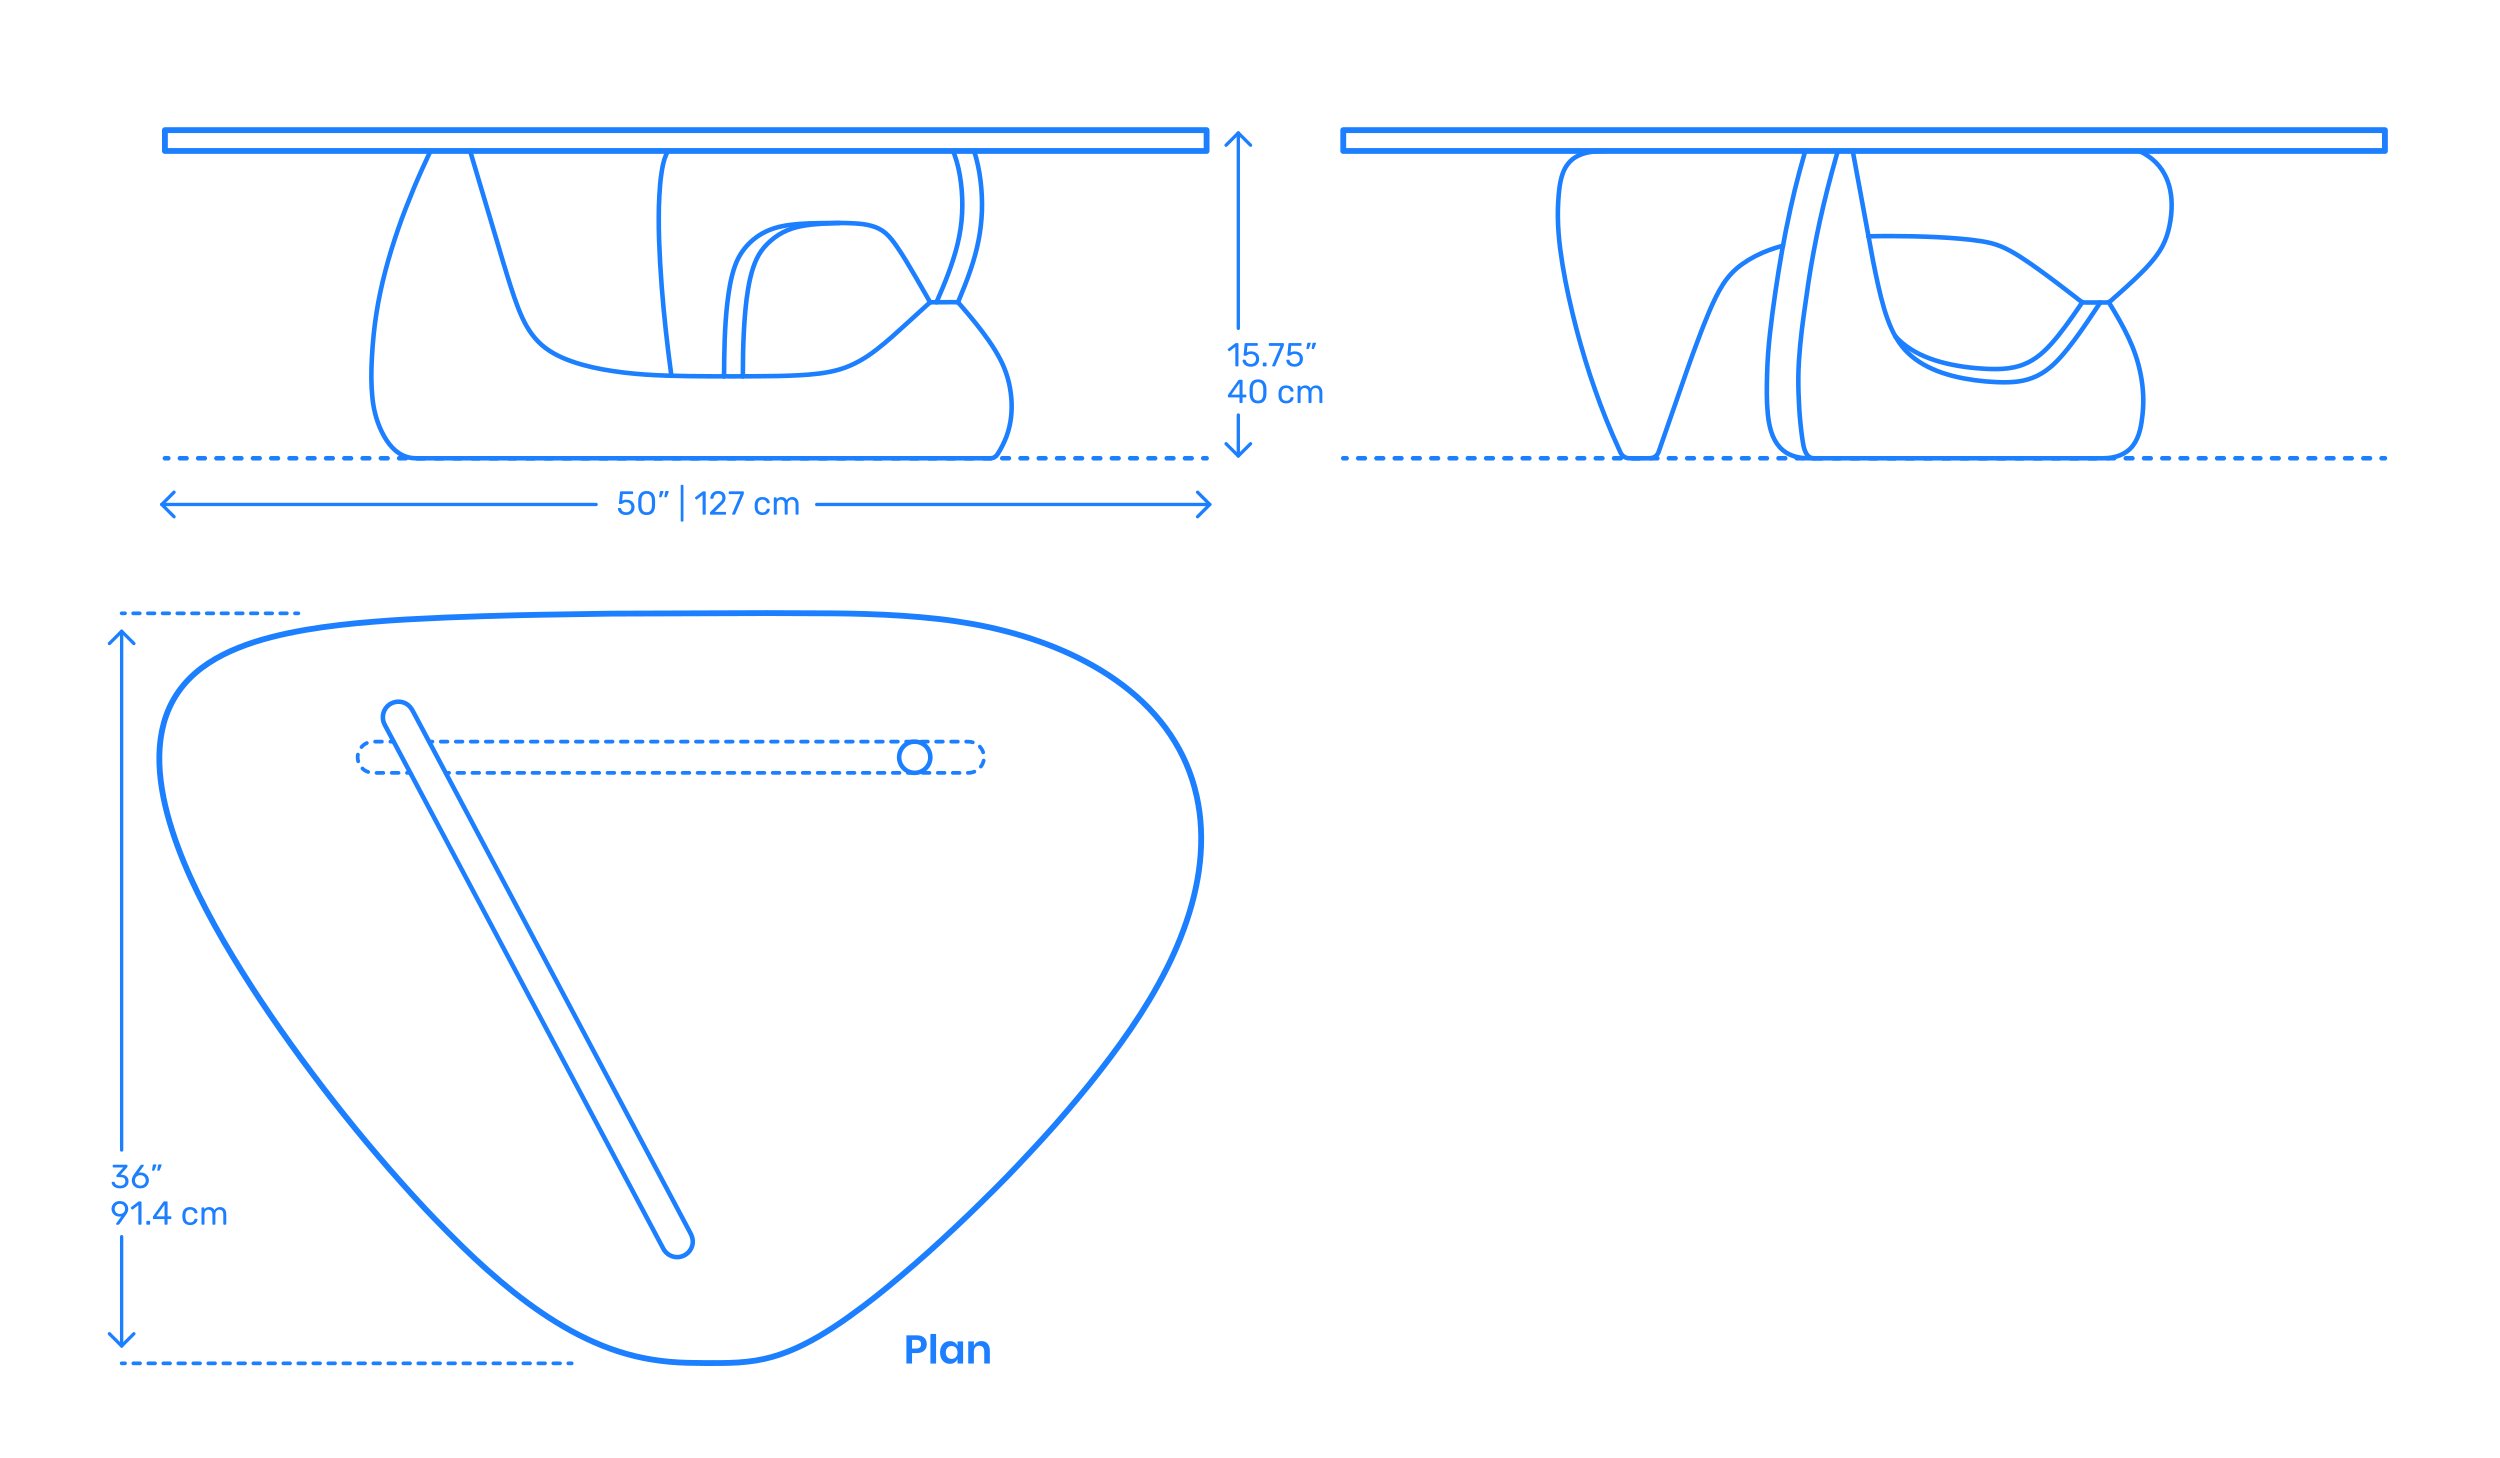 <?xml version="1.0" encoding="utf-8"?>
<!-- Generator: Adobe Illustrator 23.0.3, SVG Export Plug-In . SVG Version: 6.00 Build 0)  -->
<!DOCTYPE svg PUBLIC "-//W3C//DTD SVG 1.1//EN" "http://www.w3.org/Graphics/SVG/1.1/DTD/svg11.dtd">
<svg version="1.1" xmlns:x="http://ns.adobe.com/Extensibility/1.0/" xmlns:i="http://ns.adobe.com/AdobeIllustrator/10.0/" xmlns:graph="http://ns.adobe.com/Graphs/1.0/"
	 xmlns="http://www.w3.org/2000/svg" xmlns:xlink="http://www.w3.org/1999/xlink" x="0px" y="0px" viewBox="0 0 1500 875"
	 enable-background="new 0 0 1500 875" xml:space="preserve">
<g id="FILL-BACKGROUND">
	<rect x="0" y="0" fill="#FFFFFF" width="1500" height="875"/>
</g>
<g id="N-DIMENSIONS">
	<g id="MTEXT_139_">
		<g>
			<g>
				<g>
					<path fill="#1B7FFF" d="M547.224,811.848v6.288h-3.384v-16.944h6.168c2,0,3.508,0.48,4.524,1.44
						c1.016,0.96,1.524,2.264,1.524,3.912c0,1.616-0.524,2.903-1.572,3.864c-1.048,0.96-2.541,1.439-4.476,1.439H547.224z
						 M552.624,806.544c0-0.848-0.232-1.496-0.696-1.944c-0.464-0.447-1.224-0.672-2.28-0.672h-2.424v5.208h2.424
						C551.631,809.136,552.624,808.271,552.624,806.544z"/>
					<path fill="#1B7FFF" d="M561.647,800.376v17.76h-3.384v-17.76H561.647z"/>
					<path fill="#1B7FFF" d="M572.808,805.464c0.8,0.528,1.368,1.24,1.704,2.136v-2.76h3.36v13.296h-3.36v-2.784
						c-0.336,0.896-0.904,1.612-1.704,2.148c-0.8,0.536-1.76,0.804-2.88,0.804c-1.12,0-2.128-0.271-3.024-0.816
						c-0.896-0.543-1.596-1.332-2.1-2.363c-0.504-1.032-0.756-2.244-0.756-3.637c0-1.392,0.252-2.604,0.756-3.636
						s1.204-1.819,2.1-2.364c0.896-0.543,1.904-0.815,3.024-0.815C571.047,804.672,572.007,804.936,572.808,805.464z
						 M568.439,808.655c-0.64,0.688-0.96,1.633-0.96,2.832c0,1.2,0.32,2.141,0.96,2.82c0.64,0.681,1.488,1.021,2.544,1.021
						c1.024,0,1.868-0.349,2.532-1.044c0.664-0.696,0.996-1.628,0.996-2.797c0-1.184-0.333-2.124-0.996-2.819
						c-0.664-0.696-1.508-1.044-2.532-1.044C569.928,807.624,569.079,807.968,568.439,808.655z"/>
					<path fill="#1B7FFF" d="M592.535,806.16c0.912,1.008,1.368,2.424,1.368,4.248v7.728h-3.36v-7.344
						c0-1.057-0.272-1.876-0.816-2.46s-1.288-0.876-2.232-0.876c-0.96,0-1.728,0.312-2.304,0.936
						c-0.576,0.624-0.864,1.521-0.864,2.688v7.056h-3.384V804.84h3.384v2.664c0.352-0.896,0.932-1.596,1.74-2.101
						c0.808-0.504,1.74-0.756,2.796-0.756C590.399,804.647,591.623,805.151,592.535,806.16z"/>
				</g>
			</g>
		</g>
	</g>
	<g>
		<g id="POLYLINE_1008_">
			
				<polyline fill="none" stroke="#1B7FFF" stroke-width="2" stroke-linecap="round" stroke-linejoin="round" stroke-miterlimit="10" points="
				750.332,266.242 742.984,273.59 735.637,266.242 			"/>
		</g>
		<g id="POLYLINE_1007_">
			
				<polyline fill="none" stroke="#1B7FFF" stroke-width="2" stroke-linecap="round" stroke-linejoin="round" stroke-miterlimit="10" points="
				750.332,87.119 742.984,79.772 735.637,87.119 			"/>
		</g>
		<g id="MTEXT_138_">
			<g>
				<g>
					<g>
						<path fill="#1B7FFF" d="M741.319,219.704c-0.08-0.087-0.12-0.196-0.12-0.33v-11.28l-3.359,2.58
							c-0.094,0.08-0.194,0.12-0.3,0.12c-0.12,0-0.233-0.066-0.34-0.2l-0.48-0.619c-0.067-0.094-0.1-0.188-0.1-0.281
							c0-0.146,0.066-0.266,0.2-0.359l4.339-3.359c0.146-0.094,0.32-0.141,0.52-0.141h0.94c0.133,0,0.243,0.043,0.33,0.13
							c0.086,0.087,0.13,0.196,0.13,0.33v13.08c0,0.134-0.043,0.243-0.13,0.33c-0.087,0.087-0.197,0.13-0.33,0.13h-0.98
							C741.505,219.834,741.398,219.791,741.319,219.704z"/>
						<path fill="#1B7FFF" d="M747.839,219.494c-0.734-0.36-1.293-0.83-1.68-1.41s-0.593-1.203-0.62-1.87v-0.04
							c0-0.106,0.04-0.193,0.12-0.26s0.173-0.1,0.28-0.1h0.98c0.28,0,0.46,0.146,0.54,0.439c0.2,0.721,0.57,1.257,1.11,1.609
							c0.54,0.354,1.163,0.531,1.87,0.531c0.907,0,1.66-0.277,2.26-0.83c0.6-0.554,0.9-1.316,0.9-2.291c0-0.893-0.3-1.603-0.9-2.129
							c-0.6-0.527-1.354-0.791-2.26-0.791c-0.48,0-0.867,0.061-1.16,0.181c-0.293,0.12-0.594,0.294-0.9,0.521
							c-0.173,0.133-0.316,0.229-0.43,0.289c-0.113,0.061-0.237,0.09-0.37,0.09h-0.96c-0.12,0-0.227-0.043-0.32-0.129
							c-0.094-0.088-0.134-0.191-0.12-0.311l0.62-6.66c0.04-0.333,0.207-0.5,0.5-0.5h6.92c0.146,0,0.26,0.04,0.34,0.12
							s0.12,0.193,0.12,0.34v0.74c0,0.134-0.043,0.239-0.13,0.319c-0.087,0.08-0.197,0.121-0.33,0.121h-5.76l-0.36,4.02
							c0.64-0.453,1.5-0.68,2.58-0.68c0.893,0,1.707,0.176,2.44,0.529c0.733,0.354,1.316,0.87,1.75,1.551
							c0.433,0.68,0.65,1.486,0.65,2.42c0,0.986-0.217,1.836-0.65,2.549c-0.434,0.715-1.033,1.254-1.8,1.621
							c-0.767,0.366-1.644,0.55-2.63,0.55C749.438,220.034,748.572,219.854,747.839,219.494z"/>
						<path fill="#1B7FFF" d="M757.769,219.704c-0.087-0.087-0.13-0.196-0.13-0.33v-1.38c0-0.133,0.043-0.246,0.13-0.34
							c0.086-0.094,0.196-0.141,0.33-0.141h1.38c0.133,0,0.243,0.047,0.33,0.141c0.087,0.094,0.13,0.207,0.13,0.34v1.38
							c0,0.134-0.043,0.243-0.13,0.33c-0.086,0.087-0.197,0.13-0.33,0.13h-1.38C757.965,219.834,757.855,219.791,757.769,219.704z"
							/>
						<path fill="#1B7FFF" d="M763.389,219.704c-0.073-0.087-0.11-0.19-0.11-0.31l0.04-0.181l5-11.7h-6.6
							c-0.133,0-0.244-0.043-0.33-0.13c-0.087-0.087-0.13-0.196-0.13-0.329v-0.74c0-0.146,0.04-0.264,0.12-0.351
							c0.08-0.087,0.193-0.13,0.34-0.13h8.16c0.146,0,0.26,0.043,0.34,0.13s0.12,0.204,0.12,0.351v0.68c0,0.24-0.054,0.5-0.16,0.779
							l-4.94,11.561c-0.067,0.146-0.14,0.268-0.22,0.359c-0.08,0.094-0.193,0.141-0.34,0.141h-1
							C763.559,219.834,763.462,219.791,763.389,219.704z"/>
						<path fill="#1B7FFF" d="M774.099,219.494c-0.734-0.36-1.293-0.83-1.68-1.41s-0.593-1.203-0.62-1.87v-0.04
							c0-0.106,0.04-0.193,0.12-0.26s0.173-0.1,0.28-0.1h0.98c0.28,0,0.46,0.146,0.54,0.439c0.2,0.721,0.57,1.257,1.11,1.609
							c0.54,0.354,1.163,0.531,1.87,0.531c0.907,0,1.66-0.277,2.26-0.83c0.6-0.554,0.9-1.316,0.9-2.291c0-0.893-0.3-1.603-0.9-2.129
							c-0.6-0.527-1.354-0.791-2.26-0.791c-0.48,0-0.867,0.061-1.16,0.181c-0.293,0.12-0.594,0.294-0.9,0.521
							c-0.173,0.133-0.316,0.229-0.43,0.289c-0.113,0.061-0.237,0.09-0.37,0.09h-0.96c-0.12,0-0.227-0.043-0.32-0.129
							c-0.094-0.088-0.134-0.191-0.12-0.311l0.62-6.66c0.04-0.333,0.207-0.5,0.5-0.5h6.92c0.146,0,0.26,0.04,0.34,0.12
							s0.12,0.193,0.12,0.34v0.74c0,0.134-0.043,0.239-0.13,0.319c-0.087,0.08-0.197,0.121-0.33,0.121h-5.76l-0.36,4.02
							c0.64-0.453,1.5-0.68,2.58-0.68c0.893,0,1.707,0.176,2.44,0.529c0.733,0.354,1.316,0.87,1.75,1.551
							c0.433,0.68,0.65,1.486,0.65,2.42c0,0.986-0.217,1.836-0.65,2.549c-0.434,0.715-1.033,1.254-1.8,1.621
							c-0.767,0.366-1.644,0.55-2.63,0.55C775.698,220.034,774.832,219.854,774.099,219.494z"/>
						<path fill="#1B7FFF" d="M783.928,209.314c-0.06-0.08-0.077-0.181-0.05-0.301l0.44-2.8c0.053-0.386,0.24-0.58,0.56-0.58h1.28
							c0.093,0,0.17,0.034,0.23,0.101s0.09,0.146,0.09,0.24c0,0.133-0.02,0.239-0.06,0.319l-1.04,2.7
							c-0.067,0.146-0.14,0.257-0.22,0.33s-0.2,0.109-0.36,0.109h-0.62C784.071,209.434,783.988,209.395,783.928,209.314z
							 M787.068,209.314c-0.06-0.08-0.077-0.181-0.05-0.301l0.44-2.8c0.053-0.386,0.24-0.58,0.56-0.58h1.28
							c0.093,0,0.17,0.034,0.23,0.101s0.09,0.146,0.09,0.24c0,0.133-0.02,0.239-0.06,0.319l-1.04,2.7
							c-0.066,0.146-0.139,0.257-0.219,0.33s-0.2,0.109-0.36,0.109h-0.62C787.211,209.434,787.128,209.395,787.068,209.314z"/>
						<path fill="#1B7FFF" d="M743.829,241.703c-0.087-0.086-0.13-0.196-0.13-0.33v-2.92h-6.5c-0.133,0-0.244-0.043-0.33-0.129
							c-0.087-0.088-0.13-0.197-0.13-0.33v-0.74c0-0.188,0.073-0.387,0.22-0.601l6.02-8.479c0.067-0.107,0.167-0.19,0.3-0.25
							c0.133-0.061,0.28-0.09,0.44-0.09h1.36c0.146,0,0.26,0.039,0.34,0.119c0.08,0.08,0.12,0.193,0.12,0.34v8.48h1.82
							c0.133,0,0.243,0.043,0.33,0.13s0.13,0.197,0.13,0.33v0.761c0,0.133-0.043,0.242-0.13,0.33
							c-0.087,0.086-0.197,0.129-0.33,0.129h-1.82v2.92c0,0.134-0.043,0.244-0.13,0.33c-0.087,0.088-0.197,0.131-0.33,0.131h-0.92
							C744.025,241.834,743.915,241.791,743.829,241.703z M738.819,236.813h4.899v-6.96L738.819,236.813z"/>
						<path fill="#1B7FFF" d="M751.028,240.523c-0.793-1.006-1.217-2.323-1.27-3.949l-0.02-1.721l0.02-1.779
							c0.04-1.613,0.463-2.924,1.27-3.931s2.063-1.511,3.77-1.511c1.72,0,2.983,0.504,3.79,1.511s1.23,2.317,1.27,3.931
							c0.013,0.373,0.02,0.967,0.02,1.779c0,0.787-0.007,1.359-0.02,1.721c-0.053,1.626-0.477,2.943-1.27,3.949
							c-0.793,1.007-2.057,1.51-3.79,1.51C753.079,242.033,751.822,241.53,751.028,240.523z M757.119,239.354
							c0.52-0.68,0.793-1.641,0.82-2.88c0.013-0.387,0.02-0.94,0.02-1.66c0-0.733-0.007-1.28-0.02-1.64
							c-0.027-1.227-0.303-2.184-0.83-2.87s-1.297-1.03-2.31-1.03s-1.78,0.344-2.3,1.03s-0.793,1.644-0.82,2.87l-0.02,1.64
							l0.02,1.66c0.026,1.239,0.3,2.2,0.82,2.88s1.287,1.02,2.3,1.02C755.825,240.373,756.599,240.033,757.119,239.354z"/>
						<path fill="#1B7FFF" d="M768.378,240.824c-0.8-0.807-1.22-1.938-1.26-3.391l-0.02-0.801l0.02-0.799
							c0.04-1.453,0.46-2.584,1.26-3.391c0.8-0.807,1.913-1.21,3.34-1.21c0.96,0,1.77,0.17,2.43,0.511
							c0.66,0.34,1.153,0.763,1.48,1.27s0.503,1.014,0.53,1.52c0.013,0.12-0.03,0.227-0.13,0.32c-0.1,0.094-0.21,0.141-0.33,0.141
							h-0.88c-0.133,0-0.233-0.031-0.3-0.091c-0.067-0.06-0.133-0.17-0.2-0.329c-0.24-0.654-0.57-1.117-0.99-1.391
							s-0.95-0.41-1.59-0.41c-0.84,0-1.507,0.26-2,0.78c-0.494,0.521-0.76,1.313-0.8,2.38l-0.02,0.699l0.02,0.701
							c0.04,1.066,0.307,1.859,0.8,2.379c0.493,0.521,1.16,0.781,2,0.781c0.653,0,1.187-0.137,1.6-0.41
							c0.414-0.273,0.74-0.736,0.98-1.391c0.067-0.16,0.133-0.27,0.2-0.33c0.066-0.06,0.167-0.09,0.3-0.09h0.88
							c0.12,0,0.23,0.047,0.33,0.141c0.1,0.093,0.143,0.199,0.13,0.319c-0.027,0.493-0.204,0.993-0.53,1.5s-0.82,0.934-1.48,1.28
							c-0.66,0.346-1.47,0.52-2.43,0.52C770.291,242.033,769.178,241.631,768.378,240.824z"/>
						<path fill="#1B7FFF" d="M778.688,241.703c-0.087-0.086-0.13-0.196-0.13-0.33v-9.479c0-0.134,0.043-0.243,0.13-0.33
							s0.197-0.13,0.33-0.13h0.84c0.133,0,0.24,0.043,0.32,0.13s0.12,0.196,0.12,0.33v0.681c0.72-0.895,1.693-1.341,2.92-1.341
							c1.466,0,2.506,0.614,3.12,1.841c0.32-0.561,0.777-1.008,1.37-1.341s1.256-0.5,1.99-0.5c1.093,0,1.986,0.374,2.68,1.12
							c0.693,0.747,1.04,1.826,1.04,3.24v5.779c0,0.134-0.043,0.244-0.13,0.33c-0.087,0.088-0.197,0.131-0.33,0.131h-0.86
							c-0.133,0-0.244-0.043-0.33-0.131c-0.087-0.086-0.13-0.196-0.13-0.33v-5.6c0-1.066-0.22-1.83-0.66-2.29s-1.02-0.69-1.74-0.69
							c-0.64,0-1.189,0.237-1.65,0.711c-0.46,0.473-0.69,1.229-0.69,2.27v5.6c0,0.134-0.043,0.244-0.13,0.33
							c-0.087,0.088-0.197,0.131-0.33,0.131h-0.88c-0.133,0-0.244-0.043-0.33-0.131c-0.087-0.086-0.13-0.196-0.13-0.33v-5.6
							c0-1.053-0.23-1.812-0.69-2.279s-1.03-0.701-1.71-0.701c-0.64,0-1.19,0.234-1.65,0.701c-0.46,0.467-0.69,1.219-0.69,2.26
							v5.619c0,0.134-0.043,0.244-0.13,0.33c-0.087,0.088-0.197,0.131-0.33,0.131h-0.88
							C778.885,241.834,778.775,241.791,778.688,241.703z"/>
					</g>
				</g>
			</g>
		</g>
		<g id="POLYLINE_1006_">
			
				<line fill="none" stroke="#1B7FFF" stroke-width="2" stroke-linecap="round" stroke-linejoin="round" stroke-miterlimit="10" x1="742.984" y1="273.59" x2="742.984" y2="249"/>
		</g>
		<g id="POLYLINE_1005_">
			
				<line fill="none" stroke="#1B7FFF" stroke-width="2" stroke-linecap="round" stroke-linejoin="round" stroke-miterlimit="10" x1="742.984" y1="197.023" x2="742.984" y2="79.772"/>
		</g>
	</g>
	<g>
		<g id="POLYLINE_1004_">
			
				<polyline fill="none" stroke="#1B7FFF" stroke-width="2" stroke-linecap="round" stroke-linejoin="round" stroke-miterlimit="10" points="
				80.332,800.242 72.984,807.59 65.637,800.242 			"/>
		</g>
		<g id="POLYLINE_1003_">
			
				<polyline fill="none" stroke="#1B7FFF" stroke-width="2" stroke-linecap="round" stroke-linejoin="round" stroke-miterlimit="10" points="
				80.332,386.119 72.984,378.772 65.637,386.119 			"/>
		</g>
		<g id="MTEXT_137_">
			<g>
				<g>
					<g>
						<path fill="#1B7FFF" d="M69.339,712.523c-0.76-0.34-1.337-0.783-1.73-1.33c-0.394-0.546-0.604-1.112-0.63-1.699
							c0-0.12,0.04-0.217,0.12-0.29s0.18-0.11,0.3-0.11h0.9c0.146,0,0.267,0.03,0.36,0.09c0.093,0.061,0.167,0.178,0.22,0.351
							c0.173,0.68,0.55,1.159,1.13,1.44c0.58,0.279,1.263,0.42,2.05,0.42c0.96,0,1.723-0.23,2.29-0.69
							c0.566-0.46,0.85-1.116,0.85-1.97c0-1.627-0.994-2.44-2.98-2.44h-1.88c-0.134,0-0.244-0.043-0.33-0.13
							c-0.087-0.086-0.13-0.197-0.13-0.33v-0.52c0-0.201,0.073-0.373,0.22-0.521l3.9-4.319h-5.919c-0.133,0-0.243-0.041-0.33-0.121
							s-0.13-0.186-0.13-0.319v-0.72c0-0.146,0.043-0.264,0.13-0.351s0.197-0.13,0.33-0.13h7.919c0.146,0,0.263,0.043,0.35,0.13
							c0.086,0.087,0.13,0.204,0.13,0.351v0.66c0,0.146-0.067,0.299-0.2,0.459l-3.9,4.381h0.32c1.36,0.039,2.437,0.393,3.23,1.06
							c0.793,0.667,1.19,1.64,1.19,2.92c0,0.88-0.217,1.637-0.65,2.271c-0.434,0.633-1.037,1.119-1.81,1.459
							c-0.773,0.34-1.647,0.511-2.62,0.511C70.999,713.034,70.099,712.863,69.339,712.523z"/>
						<path fill="#1B7FFF" d="M81.449,712.384c-0.78-0.433-1.374-1.017-1.78-1.75s-0.61-1.532-0.61-2.399
							c0-1.146,0.46-2.373,1.38-3.68l3.82-5.32c0.013-0.014,0.05-0.061,0.11-0.141s0.137-0.143,0.23-0.189s0.2-0.07,0.32-0.07h0.98
							c0.12,0,0.217,0.043,0.29,0.13s0.11,0.19,0.11,0.31c0,0.067-0.034,0.154-0.1,0.261l-2.92,4.079
							c0.346-0.079,0.733-0.119,1.16-0.119c0.973,0,1.83,0.217,2.57,0.65c0.74,0.434,1.313,1.006,1.72,1.719
							c0.407,0.715,0.61,1.498,0.61,2.351c0,0.854-0.203,1.649-0.61,2.39s-0.997,1.33-1.77,1.771s-1.687,0.66-2.74,0.66
							C83.152,713.034,82.229,712.817,81.449,712.384z M85.819,711.014c0.493-0.24,0.886-0.596,1.18-1.07
							c0.293-0.473,0.44-1.043,0.44-1.709c0-0.653-0.15-1.217-0.45-1.69c-0.3-0.474-0.697-0.833-1.19-1.08
							c-0.494-0.247-1.027-0.37-1.6-0.37c-0.574,0-1.107,0.123-1.6,0.37c-0.494,0.247-0.887,0.606-1.18,1.08s-0.44,1.037-0.44,1.69
							c0,0.666,0.146,1.236,0.44,1.709c0.293,0.475,0.687,0.83,1.18,1.07c0.493,0.24,1.026,0.36,1.6,0.36
							C84.785,711.374,85.325,711.254,85.819,711.014z"/>
						<path fill="#1B7FFF" d="M91.288,702.314c-0.06-0.08-0.077-0.181-0.05-0.301l0.44-2.8c0.053-0.386,0.24-0.58,0.56-0.58h1.28
							c0.093,0,0.17,0.034,0.23,0.101s0.09,0.146,0.09,0.24c0,0.133-0.02,0.239-0.06,0.319l-1.04,2.7
							c-0.067,0.146-0.14,0.257-0.22,0.33s-0.2,0.109-0.36,0.109h-0.62C91.431,702.434,91.348,702.395,91.288,702.314z
							 M94.428,702.314c-0.06-0.08-0.077-0.181-0.05-0.301l0.44-2.8c0.053-0.386,0.24-0.58,0.56-0.58h1.28
							c0.093,0,0.17,0.034,0.23,0.101s0.09,0.146,0.09,0.24c0,0.133-0.02,0.239-0.06,0.319l-1.04,2.7
							c-0.067,0.146-0.14,0.257-0.22,0.33s-0.2,0.109-0.36,0.109h-0.62C94.571,702.434,94.488,702.395,94.428,702.314z"/>
						<path fill="#1B7FFF" d="M69.708,734.703c-0.073-0.086-0.109-0.189-0.109-0.31c0-0.093,0.026-0.181,0.08-0.261l3.08-4.279
							c-0.32,0.08-0.693,0.12-1.12,0.12c-0.96-0.013-1.8-0.237-2.52-0.67c-0.72-0.433-1.27-1-1.65-1.7s-0.57-1.45-0.57-2.25
							s0.19-1.561,0.57-2.279c0.38-0.721,0.946-1.307,1.7-1.761c0.753-0.453,1.663-0.681,2.729-0.681s1.98,0.221,2.74,0.66
							c0.76,0.44,1.333,1.018,1.72,1.73c0.386,0.713,0.58,1.477,0.58,2.29c0,0.733-0.13,1.38-0.39,1.94
							c-0.26,0.56-0.604,1.14-1.03,1.74l-3.88,5.439c-0.093,0.12-0.184,0.217-0.27,0.29c-0.087,0.073-0.21,0.11-0.37,0.11h-1
							C69.878,734.834,69.782,734.791,69.708,734.703z M73.479,728.014c0.48-0.254,0.86-0.61,1.14-1.07s0.42-0.99,0.42-1.59
							c0-0.613-0.14-1.153-0.42-1.62c-0.28-0.466-0.66-0.827-1.14-1.08s-1.007-0.38-1.58-0.38c-0.56,0-1.077,0.127-1.55,0.38
							c-0.474,0.253-0.85,0.614-1.129,1.08c-0.28,0.467-0.42,1.007-0.42,1.62c0,0.6,0.14,1.13,0.42,1.59
							c0.28,0.46,0.652,0.816,1.12,1.07c0.466,0.254,0.986,0.38,1.56,0.38S72.999,728.268,73.479,728.014z"/>
						<path fill="#1B7FFF" d="M83.139,734.703c-0.08-0.086-0.12-0.196-0.12-0.33v-11.279l-3.36,2.58
							c-0.094,0.08-0.194,0.119-0.3,0.119c-0.12,0-0.233-0.066-0.34-0.199l-0.48-0.62c-0.067-0.093-0.1-0.187-0.1-0.28
							c0-0.146,0.066-0.267,0.2-0.359l4.34-3.36c0.146-0.093,0.32-0.14,0.52-0.14h0.94c0.133,0,0.243,0.043,0.33,0.129
							c0.086,0.088,0.13,0.197,0.13,0.33v13.08c0,0.134-0.043,0.244-0.13,0.33c-0.087,0.088-0.197,0.131-0.33,0.131h-0.98
							C83.325,734.834,83.218,734.791,83.139,734.703z"/>
						<path fill="#1B7FFF" d="M87.928,734.703c-0.087-0.086-0.13-0.196-0.13-0.33v-1.379c0-0.134,0.043-0.247,0.13-0.341
							c0.086-0.093,0.196-0.14,0.33-0.14h1.38c0.133,0,0.243,0.047,0.33,0.14c0.087,0.094,0.13,0.207,0.13,0.341v1.379
							c0,0.134-0.043,0.244-0.13,0.33c-0.086,0.088-0.197,0.131-0.33,0.131h-1.38C88.125,734.834,88.015,734.791,87.928,734.703z"/>
						<path fill="#1B7FFF" d="M98.828,734.703c-0.087-0.086-0.13-0.196-0.13-0.33v-2.92h-6.5c-0.133,0-0.244-0.043-0.33-0.129
							c-0.087-0.088-0.13-0.197-0.13-0.33v-0.74c0-0.188,0.073-0.387,0.22-0.601l6.02-8.479c0.067-0.107,0.167-0.19,0.3-0.25
							c0.133-0.061,0.28-0.09,0.44-0.09h1.36c0.146,0,0.26,0.039,0.34,0.119c0.08,0.08,0.12,0.193,0.12,0.34v8.48h1.82
							c0.133,0,0.243,0.043,0.33,0.13s0.13,0.197,0.13,0.33v0.761c0,0.133-0.043,0.242-0.13,0.33
							c-0.087,0.086-0.197,0.129-0.33,0.129h-1.82v2.92c0,0.134-0.043,0.244-0.13,0.33c-0.087,0.088-0.197,0.131-0.33,0.131h-0.92
							C99.025,734.834,98.915,734.791,98.828,734.703z M93.818,729.813h4.9v-6.96L93.818,729.813z"/>
						<path fill="#1B7FFF" d="M110.718,733.824c-0.8-0.807-1.22-1.938-1.26-3.391l-0.02-0.801l0.02-0.799
							c0.04-1.453,0.46-2.584,1.26-3.391c0.8-0.807,1.913-1.21,3.34-1.21c0.96,0,1.77,0.17,2.43,0.511
							c0.66,0.34,1.153,0.763,1.48,1.27s0.503,1.014,0.53,1.52c0.013,0.12-0.03,0.227-0.129,0.32c-0.1,0.094-0.21,0.141-0.33,0.141
							h-0.88c-0.133,0-0.233-0.031-0.3-0.091c-0.067-0.06-0.133-0.17-0.2-0.329c-0.24-0.654-0.57-1.117-0.99-1.391
							s-0.95-0.41-1.59-0.41c-0.84,0-1.507,0.26-2,0.78c-0.494,0.521-0.76,1.313-0.8,2.38l-0.02,0.699l0.02,0.701
							c0.04,1.066,0.307,1.859,0.8,2.379c0.493,0.521,1.16,0.781,2,0.781c0.653,0,1.187-0.137,1.6-0.41
							c0.414-0.273,0.74-0.736,0.98-1.391c0.067-0.16,0.133-0.27,0.2-0.33c0.066-0.06,0.167-0.09,0.3-0.09h0.88
							c0.12,0,0.23,0.047,0.33,0.141c0.099,0.093,0.143,0.199,0.129,0.319c-0.027,0.493-0.203,0.993-0.53,1.5s-0.82,0.934-1.48,1.28
							c-0.66,0.346-1.47,0.52-2.43,0.52C112.631,735.033,111.518,734.631,110.718,733.824z"/>
						<path fill="#1B7FFF" d="M121.027,734.703c-0.087-0.086-0.13-0.196-0.13-0.33v-9.479c0-0.134,0.043-0.243,0.13-0.33
							s0.197-0.13,0.33-0.13h0.84c0.133,0,0.24,0.043,0.32,0.13s0.12,0.196,0.12,0.33v0.681c0.72-0.895,1.693-1.341,2.92-1.341
							c1.466,0,2.506,0.614,3.12,1.841c0.32-0.561,0.777-1.008,1.37-1.341s1.257-0.5,1.99-0.5c1.093,0,1.986,0.374,2.68,1.12
							c0.693,0.747,1.04,1.826,1.04,3.24v5.779c0,0.134-0.043,0.244-0.13,0.33c-0.087,0.088-0.197,0.131-0.33,0.131h-0.86
							c-0.133,0-0.244-0.043-0.33-0.131c-0.087-0.086-0.13-0.196-0.13-0.33v-5.6c0-1.066-0.22-1.83-0.66-2.29s-1.02-0.69-1.74-0.69
							c-0.64,0-1.19,0.237-1.65,0.711c-0.46,0.473-0.69,1.229-0.69,2.27v5.6c0,0.134-0.043,0.244-0.13,0.33
							c-0.087,0.088-0.197,0.131-0.33,0.131h-0.88c-0.133,0-0.244-0.043-0.33-0.131c-0.087-0.086-0.13-0.196-0.13-0.33v-5.6
							c0-1.053-0.23-1.812-0.69-2.279s-1.03-0.701-1.71-0.701c-0.64,0-1.19,0.234-1.65,0.701c-0.46,0.467-0.69,1.219-0.69,2.26
							v5.619c0,0.134-0.043,0.244-0.13,0.33c-0.087,0.088-0.197,0.131-0.33,0.131h-0.88
							C121.224,734.834,121.114,734.791,121.027,734.703z"/>
					</g>
				</g>
			</g>
		</g>
		<g id="POLYLINE_1002_">
			
				<line fill="none" stroke="#1B7FFF" stroke-width="2" stroke-linecap="round" stroke-linejoin="round" stroke-miterlimit="10" x1="72.984" y1="807.59" x2="72.984" y2="742"/>
		</g>
		<g id="POLYLINE_1001_">
			
				<line fill="none" stroke="#1B7FFF" stroke-width="2" stroke-linecap="round" stroke-linejoin="round" stroke-miterlimit="10" x1="72.984" y1="690.023" x2="72.984" y2="378.772"/>
		</g>
	</g>
	<g>
		<g id="POLYLINE_1000_">
			
				<polyline fill="none" stroke="#1B7FFF" stroke-width="2" stroke-linecap="round" stroke-linejoin="round" stroke-miterlimit="10" points="
				104.423,310.028 97.075,302.681 104.423,295.333 			"/>
		</g>
		<g id="POLYLINE_999_">
			
				<polyline fill="none" stroke="#1B7FFF" stroke-width="2" stroke-linecap="round" stroke-linejoin="round" stroke-miterlimit="10" points="
				718.546,310.028 725.893,302.681 718.546,295.333 			"/>
		</g>
		<g id="MTEXT_135_">
			<g>
				<g>
					<g>
						<path fill="#1B7FFF" d="M373.051,308.476c-0.734-0.36-1.293-0.83-1.68-1.41s-0.593-1.203-0.62-1.87v-0.04
							c0-0.106,0.04-0.192,0.12-0.26c0.08-0.066,0.173-0.101,0.28-0.101h0.98c0.28,0,0.46,0.147,0.54,0.44
							c0.2,0.72,0.57,1.257,1.11,1.61c0.54,0.354,1.163,0.529,1.87,0.529c0.907,0,1.66-0.276,2.26-0.83
							c0.6-0.553,0.9-1.316,0.9-2.289c0-0.894-0.3-1.604-0.9-2.131c-0.6-0.526-1.354-0.789-2.26-0.789c-0.48,0-0.867,0.06-1.16,0.18
							c-0.293,0.119-0.594,0.293-0.9,0.52c-0.173,0.134-0.316,0.23-0.429,0.29s-0.237,0.091-0.37,0.091h-0.96
							c-0.12,0-0.227-0.044-0.32-0.131c-0.094-0.086-0.134-0.189-0.12-0.31l0.62-6.66c0.04-0.333,0.207-0.5,0.5-0.5h6.919
							c0.146,0,0.26,0.04,0.34,0.12s0.12,0.193,0.12,0.34v0.74c0,0.133-0.043,0.24-0.13,0.32c-0.087,0.08-0.197,0.119-0.33,0.119
							h-5.76l-0.359,4.021c0.64-0.453,1.5-0.681,2.58-0.681c0.893,0,1.707,0.178,2.44,0.53c0.733,0.354,1.316,0.87,1.75,1.55
							c0.433,0.681,0.65,1.487,0.65,2.42c0,0.987-0.217,1.838-0.65,2.551c-0.434,0.713-1.033,1.253-1.8,1.619
							c-0.767,0.367-1.644,0.551-2.63,0.551C374.65,309.016,373.784,308.836,373.051,308.476z"/>
						<path fill="#1B7FFF" d="M384.22,307.506c-0.793-1.007-1.217-2.324-1.27-3.95l-0.02-1.72l0.02-1.78
							c0.04-1.613,0.463-2.923,1.27-3.931c0.807-1.006,2.063-1.51,3.77-1.51c1.72,0,2.983,0.504,3.79,1.51
							c0.807,1.008,1.23,2.317,1.27,3.931c0.013,0.373,0.02,0.967,0.02,1.78c0,0.786-0.007,1.359-0.02,1.72
							c-0.053,1.626-0.477,2.943-1.27,3.95c-0.793,1.006-2.057,1.51-3.79,1.51C386.271,309.016,385.014,308.512,384.22,307.506z
							 M390.311,306.336c0.52-0.681,0.793-1.641,0.82-2.881c0.013-0.387,0.02-0.939,0.02-1.66c0-0.732-0.007-1.279-0.02-1.64
							c-0.027-1.227-0.303-2.183-0.83-2.87c-0.527-0.687-1.297-1.029-2.31-1.029s-1.78,0.343-2.3,1.029
							c-0.52,0.688-0.793,1.644-0.82,2.87l-0.02,1.64l0.02,1.66c0.026,1.24,0.3,2.2,0.82,2.881c0.52,0.68,1.287,1.02,2.3,1.02
							C389.017,307.355,389.791,307.016,390.311,306.336z"/>
						<path fill="#1B7FFF" d="M395.541,298.295c-0.06-0.08-0.077-0.18-0.05-0.299l0.44-2.801c0.053-0.387,0.24-0.58,0.56-0.58h1.28
							c0.093,0,0.17,0.033,0.23,0.1c0.06,0.067,0.09,0.147,0.09,0.24c0,0.134-0.02,0.24-0.06,0.32l-1.04,2.7
							c-0.067,0.146-0.14,0.257-0.22,0.33s-0.2,0.11-0.36,0.11h-0.62C395.684,298.416,395.601,298.375,395.541,298.295z
							 M398.681,298.295c-0.06-0.08-0.077-0.18-0.05-0.299l0.44-2.801c0.053-0.387,0.24-0.58,0.56-0.58h1.28
							c0.093,0,0.17,0.033,0.23,0.1c0.06,0.067,0.09,0.147,0.09,0.24c0,0.134-0.02,0.24-0.06,0.32l-1.04,2.7
							c-0.067,0.146-0.14,0.257-0.22,0.33s-0.2,0.11-0.36,0.11h-0.62C398.824,298.416,398.741,298.375,398.681,298.295z"/>
						<path fill="#1B7FFF" d="M408.55,312.846c-0.08-0.087-0.12-0.197-0.12-0.33v-21.16c0-0.133,0.04-0.243,0.12-0.33
							c0.08-0.086,0.187-0.13,0.32-0.13h0.74c0.133,0,0.243,0.044,0.33,0.13c0.087,0.087,0.13,0.197,0.13,0.33v21.16
							c0,0.133-0.043,0.243-0.13,0.33c-0.086,0.086-0.197,0.13-0.33,0.13h-0.74C408.736,312.976,408.63,312.932,408.55,312.846z"/>
						<path fill="#1B7FFF" d="M421.669,308.686c-0.08-0.087-0.12-0.197-0.12-0.33v-11.28l-3.36,2.58
							c-0.094,0.08-0.194,0.12-0.3,0.12c-0.12,0-0.233-0.066-0.34-0.2l-0.48-0.62c-0.067-0.093-0.1-0.186-0.1-0.279
							c0-0.146,0.066-0.268,0.2-0.36l4.34-3.36c0.146-0.093,0.32-0.14,0.52-0.14h0.939c0.133,0,0.243,0.044,0.33,0.13
							c0.086,0.087,0.13,0.197,0.13,0.33v13.08c0,0.133-0.043,0.243-0.13,0.33c-0.087,0.087-0.197,0.13-0.33,0.13h-0.979
							C421.856,308.815,421.749,308.772,421.669,308.686z"/>
						<path fill="#1B7FFF" d="M426.079,308.686c-0.087-0.087-0.13-0.197-0.13-0.33v-0.6c0-0.307,0.167-0.601,0.5-0.881l4.36-4.34
							c0.987-0.84,1.667-1.526,2.04-2.06c0.373-0.533,0.56-1.101,0.56-1.7c0-0.787-0.22-1.403-0.66-1.85
							c-0.44-0.447-1.08-0.67-1.92-0.67c-0.8,0-1.433,0.232-1.9,0.699s-0.753,1.094-0.86,1.881c-0.027,0.146-0.094,0.26-0.2,0.34
							c-0.107,0.08-0.213,0.119-0.32,0.119h-0.96c-0.12,0-0.22-0.039-0.3-0.119c-0.08-0.08-0.12-0.174-0.12-0.28
							c0.026-0.706,0.216-1.39,0.57-2.05c0.353-0.66,0.876-1.2,1.57-1.62s1.533-0.63,2.52-0.63c1.493,0,2.617,0.39,3.37,1.17
							c0.753,0.779,1.13,1.77,1.13,2.97c0,0.84-0.203,1.597-0.61,2.271c-0.407,0.673-1.043,1.383-1.91,2.129l-3.94,4h6.3
							c0.146,0,0.26,0.041,0.34,0.121s0.12,0.193,0.12,0.34v0.76c0,0.133-0.043,0.243-0.13,0.33c-0.086,0.087-0.197,0.13-0.33,0.13
							h-8.76C426.275,308.815,426.166,308.772,426.079,308.686z"/>
						<path fill="#1B7FFF" d="M439.358,308.686c-0.073-0.087-0.11-0.189-0.11-0.311l0.04-0.18l5-11.699h-6.6
							c-0.133,0-0.244-0.044-0.33-0.131c-0.087-0.086-0.13-0.196-0.13-0.33v-0.74c0-0.146,0.04-0.263,0.12-0.35
							c0.08-0.086,0.193-0.13,0.34-0.13h8.16c0.146,0,0.26,0.044,0.34,0.13c0.08,0.087,0.12,0.203,0.12,0.35v0.681
							c0,0.239-0.054,0.5-0.16,0.78l-4.94,11.56c-0.067,0.147-0.14,0.267-0.22,0.36s-0.193,0.14-0.34,0.14h-1
							C439.528,308.815,439.432,308.772,439.358,308.686z"/>
						<path fill="#1B7FFF" d="M454.089,307.806c-0.801-0.807-1.221-1.937-1.261-3.39l-0.02-0.801l0.02-0.8
							c0.04-1.453,0.46-2.583,1.261-3.39c0.8-0.807,1.913-1.211,3.34-1.211c0.96,0,1.77,0.17,2.43,0.511
							c0.66,0.34,1.153,0.763,1.48,1.271c0.326,0.506,0.503,1.013,0.529,1.52c0.014,0.119-0.029,0.227-0.13,0.32
							c-0.1,0.093-0.21,0.14-0.33,0.14h-0.88c-0.133,0-0.233-0.03-0.3-0.091c-0.066-0.06-0.134-0.17-0.2-0.329
							c-0.24-0.653-0.569-1.116-0.99-1.39c-0.42-0.273-0.949-0.41-1.59-0.41c-0.84,0-1.507,0.26-2,0.779
							c-0.493,0.521-0.76,1.313-0.8,2.381l-0.02,0.699l0.02,0.7c0.04,1.067,0.307,1.86,0.8,2.38s1.16,0.78,2,0.78
							c0.653,0,1.187-0.137,1.601-0.41c0.413-0.272,0.739-0.736,0.979-1.39c0.066-0.16,0.134-0.271,0.2-0.33
							c0.066-0.061,0.167-0.09,0.3-0.09h0.88c0.12,0,0.23,0.047,0.33,0.14c0.101,0.093,0.144,0.2,0.13,0.319
							c-0.026,0.494-0.203,0.994-0.529,1.5c-0.327,0.508-0.82,0.934-1.48,1.281c-0.66,0.346-1.47,0.52-2.43,0.52
							C456.002,309.016,454.889,308.612,454.089,307.806z"/>
						<path fill="#1B7FFF" d="M464.397,308.686c-0.087-0.087-0.13-0.197-0.13-0.33v-9.48c0-0.133,0.043-0.242,0.13-0.33
							c0.087-0.086,0.196-0.129,0.33-0.129h0.84c0.134,0,0.24,0.043,0.32,0.129c0.08,0.088,0.12,0.197,0.12,0.33v0.681
							c0.72-0.894,1.693-1.341,2.92-1.341c1.467,0,2.507,0.614,3.12,1.841c0.319-0.56,0.776-1.007,1.37-1.341
							c0.593-0.332,1.256-0.5,1.989-0.5c1.094,0,1.987,0.374,2.681,1.121c0.692,0.746,1.04,1.826,1.04,3.239v5.78
							c0,0.133-0.044,0.243-0.13,0.33c-0.087,0.087-0.197,0.13-0.33,0.13h-0.86c-0.134,0-0.243-0.043-0.33-0.13
							s-0.13-0.197-0.13-0.33v-5.6c0-1.066-0.22-1.83-0.66-2.291c-0.439-0.459-1.02-0.689-1.74-0.689
							c-0.64,0-1.189,0.236-1.649,0.71s-0.69,1.229-0.69,2.271v5.6c0,0.133-0.043,0.243-0.13,0.33s-0.197,0.13-0.33,0.13h-0.88
							c-0.134,0-0.243-0.043-0.33-0.13s-0.13-0.197-0.13-0.33v-5.6c0-1.054-0.23-1.813-0.69-2.28s-1.029-0.7-1.71-0.7
							c-0.64,0-1.189,0.233-1.649,0.7s-0.69,1.22-0.69,2.26v5.62c0,0.133-0.043,0.243-0.13,0.33s-0.197,0.13-0.33,0.13h-0.88
							C464.594,308.815,464.484,308.772,464.397,308.686z"/>
					</g>
				</g>
			</g>
		</g>
		<g id="POLYLINE_998_">
			
				<line fill="none" stroke="#1B7FFF" stroke-width="2" stroke-linecap="round" stroke-linejoin="round" stroke-miterlimit="10" x1="97.075" y1="302.681" x2="357.665" y2="302.681"/>
		</g>
		<g id="POLYLINE_997_">
			
				<line fill="none" stroke="#1B7FFF" stroke-width="2" stroke-linecap="round" stroke-linejoin="round" stroke-miterlimit="10" x1="490" y1="302.681" x2="725.893" y2="302.681"/>
		</g>
	</g>
	<g>
		<g>
			
				<line fill="none" stroke="#1B7FFF" stroke-width="2.25" stroke-linecap="round" stroke-linejoin="round" x1="343" y1="818" x2="341" y2="818"/>
			
				<line fill="none" stroke="#1B7FFF" stroke-width="2.25" stroke-linecap="round" stroke-linejoin="round" stroke-dasharray="4,5" x1="336" y1="818" x2="77.5" y2="818"/>
			
				<line fill="none" stroke="#1B7FFF" stroke-width="2.25" stroke-linecap="round" stroke-linejoin="round" x1="75" y1="818" x2="73" y2="818"/>
		</g>
	</g>
	<g>
		<g>
			
				<line fill="none" stroke="#1B7FFF" stroke-width="2.25" stroke-linecap="round" stroke-linejoin="round" x1="179" y1="368" x2="177" y2="368"/>
			
				<line fill="none" stroke="#1B7FFF" stroke-width="2.25" stroke-linecap="round" stroke-linejoin="round" stroke-dasharray="3.923,4.904" x1="172.096" y1="368" x2="77.452" y2="368"/>
			
				<line fill="none" stroke="#1B7FFF" stroke-width="2.25" stroke-linecap="round" stroke-linejoin="round" x1="75" y1="368" x2="73" y2="368"/>
		</g>
	</g>
</g>
<g id="N-TEXT">
</g>
<g id="AG-DIAGRAM">
	<g id="POLYLINE_994_">
		<g>
			<g>
				
					<line fill="none" stroke="#1B7FFF" stroke-width="2.75" stroke-linecap="round" stroke-linejoin="round" x1="805.954" y1="274.958" x2="807.954" y2="274.958"/>
				
					<line fill="none" stroke="#1B7FFF" stroke-width="2.75" stroke-linecap="round" stroke-linejoin="round" stroke-dasharray="3.987,6.978" x1="814.932" y1="274.958" x2="1425.465" y2="274.958"/>
				
					<line fill="none" stroke="#1B7FFF" stroke-width="2.75" stroke-linecap="round" stroke-linejoin="round" x1="1428.954" y1="274.958" x2="1430.954" y2="274.958"/>
			</g>
		</g>
	</g>
	<g id="POLYLINE_993_">
		<g>
			<g>
				
					<line fill="none" stroke="#1B7FFF" stroke-width="2.75" stroke-linecap="round" stroke-linejoin="round" x1="98.954" y1="274.958" x2="100.954" y2="274.958"/>
				
					<line fill="none" stroke="#1B7FFF" stroke-width="2.75" stroke-linecap="round" stroke-linejoin="round" stroke-dasharray="3.987,6.978" x1="107.932" y1="274.958" x2="718.465" y2="274.958"/>
				
					<line fill="none" stroke="#1B7FFF" stroke-width="2.75" stroke-linecap="round" stroke-linejoin="round" x1="721.954" y1="274.958" x2="723.954" y2="274.958"/>
			</g>
		</g>
	</g>
</g>
<g id="AG-DETAILS-DASH">
	<g id="POLYLINE_992_">
		<g>
			<g>
				<path fill="none" stroke="#1B7FFF" stroke-width="2.25" stroke-linecap="round" stroke-linejoin="round" d="M246.189,463.724
					c-0.667,0-1.333,0-2,0"/>
				
					<path fill="none" stroke="#1B7FFF" stroke-width="2.25" stroke-linecap="round" stroke-linejoin="round" stroke-dasharray="4.059,5.074" d="
					M239.115,463.724c-3.511,0-7.023,0-10.534,0c-3.415,0-6.929,0.397-9.902-1.632c-2.869-1.958-4.442-5.434-4.021-8.88
					c0.42-3.442,2.788-6.443,6.04-7.651c1.49-0.554,2.988-0.588,4.554-0.588c2.144,0,4.287,0,6.431,0"/>
				<path fill="none" stroke="#1B7FFF" stroke-width="2.25" stroke-linecap="round" stroke-linejoin="round" d="M234.22,444.974
					c0.394,0,0.788,0,1.182,0c0.273,0,0.545,0,0.818,0"/>
			</g>
		</g>
	</g>
	<g id="POLYLINE_991_">
		<g>
			<g>
				<path fill="none" stroke="#1B7FFF" stroke-width="2.25" stroke-linecap="round" stroke-linejoin="round" d="M257.456,444.974
					c0.667,0,1.333,0,2,0"/>
				
					<path fill="none" stroke="#1B7FFF" stroke-width="2.25" stroke-linecap="round" stroke-linejoin="round" stroke-dasharray="4.003,5.004" d="
					M264.46,444.974c0.875,0,1.75,0,2.625,0c3.737,0,7.474,0,11.21,0c4.922,0,9.844,0,14.767,0c5.956,0,11.913,0,17.869,0
					c6.766,0,13.531,0,20.297,0c7.42,0,14.84,0,22.26,0c7.897,0,15.795,0,23.692,0c8.198,0,16.396,0,24.594,0
					c8.355,0,16.71,0,25.065,0c8.268,0,16.536,0,24.804,0c8.069,0,16.138,0,24.207,0c7.628,0,15.256,0,22.884,0
					c7.043,0,14.086,0,21.13,0c6.281,0,12.563,0,18.844,0c5.343,0,10.686,0,16.028,0c4.242,0,8.484,0,12.725,0
					c2.93,0,5.859,0,8.789,0c1.46,0,2.92-0.002,4.379,0c2.231,0.002,4.358,0.582,6.143,1.966c2.904,2.252,4.238,6.1,3.355,9.664
					c-0.883,3.561-3.867,6.345-7.48,6.978c-1.128,0.198-2.295,0.141-3.437,0.141c-2.195,0-4.39,0-6.586,0c-3.636,0-7.273,0-10.909,0
					c-4.86,0-9.719,0-14.579,0c-5.907,0-11.814,0-17.721,0c-6.795,0-13.589,0-20.384,0c-7.439,0-14.879,0-22.318,0
					c-7.922,0-15.843,0-23.765,0c-8.216,0-16.431,0-24.647,0c-8.355,0-16.71,0-25.065,0c-8.239,0-16.478,0-24.717,0
					c-7.968,0-15.936,0-23.904,0c-7.538,0-15.076,0-22.615,0c-6.859,0-13.719,0-20.578,0c-6.024,0-12.047,0-18.071,0
					c-5,0-10,0-14.999,0c-3.788,0-7.576,0-11.364,0c-1.688,0-3.376,0-5.064,0"/>
				<path fill="none" stroke="#1B7FFF" stroke-width="2.25" stroke-linecap="round" stroke-linejoin="round" d="M269.425,463.724
					c-0.667,0-1.333,0-2,0"/>
			</g>
		</g>
	</g>
</g>
<g id="AG-DETAIL">
</g>
<g id="AG-OBJECTS">
</g>
<g id="AG-DETAILS">
	<g id="POLYLINE_870_">
		
			<path fill="none" stroke="#1B7FFF" stroke-width="2.75" stroke-linecap="round" stroke-linejoin="round" stroke-miterlimit="10" d="
			M548.842,463.724c3.973-0.009,7.604-2.599,8.88-6.37c1.27-3.751-0.016-8.008-3.154-10.428c-2.95-2.276-7.085-2.573-10.331-0.743
			c-3.466,1.955-5.345,6.005-4.606,9.91c0.736,3.888,3.954,6.968,7.87,7.534C547.945,463.691,548.393,463.723,548.842,463.724z"/>
	</g>
	<g id="POLYLINE_869_">
		
			<path fill="none" stroke="#1B7FFF" stroke-width="2.75" stroke-linecap="round" stroke-linejoin="round" stroke-miterlimit="10" d="
			M230.791,434.763c0.491,0.923,0.982,1.846,1.473,2.77c1.398,2.629,2.795,5.257,4.193,7.886c2.183,4.106,4.367,8.212,6.55,12.318
			c2.871,5.4,5.743,10.801,8.614,16.201c3.441,6.472,6.882,12.943,10.323,19.415c3.884,7.305,7.768,14.61,11.653,21.915
			c4.256,8.005,8.513,16.01,12.769,24.015c4.459,8.386,8.918,16.772,13.377,25.159c4.578,8.61,9.156,17.22,13.734,25.83
			c4.617,8.682,9.233,17.365,13.85,26.047c4.481,8.427,8.961,16.854,13.442,25.281c4.279,8.047,8.557,16.094,12.836,24.141
			c3.949,7.427,7.897,14.853,11.846,22.279c3.495,6.573,6.99,13.147,10.486,19.721c2.953,5.554,5.906,11.108,8.86,16.663
			c2.286,4.299,4.572,8.599,6.858,12.898c1.503,2.826,3.005,5.652,4.508,8.478c0.617,1.161,1.222,2.329,1.852,3.483
			c1.818,3.332,5.418,5.353,9.223,4.979c4.292-0.423,7.831-3.86,8.38-8.138c0.294-2.294-0.367-4.363-1.424-6.352
			c-0.975-1.834-1.95-3.668-2.926-5.502c-1.816-3.416-3.632-6.831-5.448-10.247c-2.557-4.809-5.114-9.619-7.672-14.428
			c-3.181-5.982-6.362-11.965-9.543-17.947c-3.679-6.919-7.358-13.838-11.037-20.757c-4.09-7.691-8.179-15.383-12.269-23.074
			c-4.376-8.23-8.752-16.46-13.128-24.691c-4.534-8.528-9.069-17.056-13.603-25.584c-4.611-8.673-9.223-17.346-13.834-26.018
			c-4.561-8.577-9.121-17.155-13.682-25.732c-4.383-8.243-8.766-16.486-13.149-24.729c-4.123-7.754-8.245-15.508-12.368-23.261
			c-3.735-7.024-7.47-14.048-11.204-21.072c-3.224-6.064-6.449-12.128-9.673-18.192c-2.631-4.949-5.262-9.897-7.894-14.846
			c-1.891-3.556-3.781-7.111-5.672-10.667c-1.059-1.991-2.117-3.982-3.176-5.973c-1.032-1.941-2.224-3.684-4.205-4.813
			c-3.646-2.078-8.371-1.429-11.317,1.562C229.546,426.67,228.895,431.18,230.791,434.763z"/>
	</g>
	<g id="POLYLINE_868_">
		
			<path fill="none" stroke="#1B7FFF" stroke-width="2.75" stroke-linecap="round" stroke-linejoin="round" stroke-miterlimit="10" d="
			M1088.36,274.958c-5.422-0.03-6.315-7.301-6.915-11.383c-0.899-6.107-1.522-12.263-1.894-18.424
			c-0.378-6.264-0.603-12.552-0.549-18.828c0.056-6.383,0.5-12.745,1.096-19.099c0.552-5.88,1.277-11.748,2.074-17.6
			c0.948-6.958,1.934-13.906,2.986-20.85c0.914-6.034,1.962-12.059,3.082-18.058c1.147-6.146,2.391-12.281,3.739-18.386
			c1.442-6.532,3.024-13.031,4.652-19.519c1.543-6.149,3.253-12.255,4.964-18.358c0.361-1.29,0.723-2.58,1.084-3.869"/>
	</g>
	<g id="POLYLINE_867_">
		
			<path fill="none" stroke="#1B7FFF" stroke-width="2.75" stroke-linecap="round" stroke-linejoin="round" stroke-miterlimit="10" d="
			M1265.21,181.269c4.266,6.934,8.395,13.937,11.872,21.306c3.4,7.204,5.928,14.671,7.408,22.502
			c1.467,7.76,1.899,15.411,1.069,23.273c-0.691,6.545-1.718,13.596-5.8,18.997c-4.214,5.575-10.959,7.576-17.712,7.61
			c-3.202,0.017-6.404,0-9.606,0c-8.274,0-16.548,0-24.823,0c-11.363,0-22.727,0-34.09,0c-12.447,0-24.893,0-37.34,0
			c-11.524,0-23.047,0-34.571,0c-8.594,0-17.189,0-25.783,0c-3.659,0-7.318,0.012-10.977,0c-6.354-0.02-12.673-1.793-17.028-6.651
			c-4.806-5.362-6.424-12.887-7.133-19.848c-0.821-8.058-0.629-16.261-0.427-24.347c0.204-8.18,0.855-16.335,1.763-24.466
			c0.901-8.063,1.981-16.114,3.154-24.142c1.242-8.502,2.612-16.984,4.113-25.444c1.447-8.161,3.111-16.282,4.877-24.38
			c1.674-7.675,3.52-15.325,5.574-22.908c1.103-4.073,2.245-8.132,3.406-12.189"/>
	</g>
	<g id="POLYLINE_866_">
		
			<path fill="none" stroke="#1B7FFF" stroke-width="2.75" stroke-linecap="round" stroke-linejoin="round" stroke-miterlimit="10" d="
			M1120.99,141.792c4.279-0.077,8.557-0.156,12.837-0.144c4.675,0.013,9.349,0.032,14.023,0.138
			c4.859,0.111,9.715,0.295,14.57,0.516c4.377,0.2,8.749,0.512,13.115,0.877c4.369,0.365,8.739,0.832,13.071,1.507
			c4.229,0.659,8.362,1.628,12.316,3.297c3.877,1.635,7.537,3.76,11.083,6.013c3.97,2.522,7.8,5.243,11.627,7.975
			c3.737,2.668,7.397,5.446,11.069,8.201c3.88,2.911,7.705,5.899,11.555,8.85c1.318,1.01,2.66,2.41,4.411,2.462
			c2.67,0.08,5.355,0.001,8.026,0.002c1.417,0,2.834,0,4.251,0c0.825,0,1.65,0.055,2.427-0.282c1.034-0.449,1.907-1.455,2.737-2.183
			c0.916-0.804,1.836-1.603,2.748-2.411c3.34-2.955,6.661-5.937,9.896-9.007c3.269-3.103,6.484-6.276,9.449-9.674
			c2.727-3.127,5.254-6.458,7.211-10.127c2.048-3.838,3.379-7.976,4.259-12.226c0.879-4.243,1.372-8.581,1.323-12.917
			c-0.042-3.775-0.49-7.555-1.5-11.197c-0.951-3.429-2.412-6.717-4.411-9.665c-2.15-3.172-4.912-5.897-8.059-8.078
			c-1.739-1.205-3.586-2.23-5.498-3.135"/>
	</g>
	<g id="POLYLINE_865_">
		
			<path fill="none" stroke="#1B7FFF" stroke-width="2.75" stroke-linecap="round" stroke-linejoin="round" stroke-miterlimit="10" d="
			M962.6,90.583c-5.616,0.043-11.538,0.56-16.563,3.289c-4.109,2.232-6.889,5.917-8.42,10.287
			c-1.912,5.455-2.368,11.491-2.705,17.222c-0.37,6.303-0.221,12.616,0.27,18.908c0.496,6.346,1.362,12.657,2.393,18.937
			c1.008,6.14,2.195,12.254,3.526,18.332c1.449,6.615,3.035,13.192,4.731,19.748c1.624,6.279,3.444,12.504,5.32,18.711
			c1.815,6.004,3.798,11.96,5.881,17.875c2.114,6.004,4.325,11.979,6.718,17.879c2.43,5.993,4.961,11.943,7.677,17.813
			c0.596,1.289,1.087,2.724,2.115,3.746c1.034,1.029,2.419,1.583,3.868,1.627c3.735,0.113,7.49,0.001,11.226,0.001
			c1.413,0,2.752-0.007,4.027-0.737c1.198-0.685,2.038-1.768,2.513-3.052c0.69-1.866,1.307-3.762,1.96-5.641
			c2.931-8.436,5.861-16.871,8.792-25.307c2.269-6.531,4.538-13.062,6.807-19.593c1.84-5.295,3.799-10.551,5.756-15.804
			c2.238-6.009,4.539-12.001,7.061-17.897c2.4-5.61,4.976-11.214,8.28-16.358c3.078-4.793,6.901-8.821,11.539-12.124
			c4.94-3.519,10.386-6.275,16.064-8.389c2.737-1.019,5.526-1.876,8.343-2.644"/>
	</g>
	<g id="POLYLINE_864_">
		
			<path fill="none" stroke="#1B7FFF" stroke-width="2.75" stroke-linecap="round" stroke-linejoin="round" stroke-miterlimit="10" d="
			M1137.137,201.712c2.752,3.06,5.969,5.68,9.443,7.878c3.582,2.266,7.439,4.076,11.411,5.543c4.196,1.549,8.533,2.719,12.912,3.621
			c4.693,0.966,9.44,1.65,14.21,2.096c4.404,0.412,8.845,0.646,13.269,0.578c4.5-0.07,9.013-0.549,13.324-1.894
			c3.519-1.098,6.852-2.757,9.881-4.855c3.489-2.417,6.534-5.41,9.355-8.565c2.977-3.328,5.731-6.854,8.388-10.44
			c2.74-3.696,5.39-7.461,7.975-11.267c0.71-1.046,1.42-2.091,2.13-3.137"/>
	</g>
	<g id="POLYLINE_863_">
		
			<path fill="none" stroke="#1B7FFF" stroke-width="2.75" stroke-linecap="round" stroke-linejoin="round" stroke-miterlimit="10" d="
			M1111.641,90.583c0.445,2.41,0.89,4.82,1.335,7.231c1.051,5.694,2.103,11.388,3.154,17.083c1.226,6.643,2.453,13.286,3.68,19.929
			c0.99,5.361,1.98,10.722,2.969,16.083c0.395,2.139,0.769,4.283,1.204,6.414c0.958,4.693,1.881,9.395,2.95,14.064
			c1.037,4.53,2.129,9.046,3.45,13.503c1.229,4.144,2.653,8.246,4.432,12.189c1.707,3.784,3.763,7.424,6.343,10.685
			c2.219,2.805,4.82,5.286,7.671,7.441c3.26,2.464,6.836,4.496,10.565,6.158c3.881,1.73,7.925,3.074,12.035,4.145
			c4.423,1.152,8.92,1.98,13.445,2.61c4.358,0.607,8.754,0.981,13.15,1.158c4.255,0.171,8.539,0.182,12.767-0.382
			c4.002-0.534,7.914-1.642,11.544-3.419c3.562-1.745,6.785-4.073,9.689-6.767c3.128-2.901,5.93-6.148,8.595-9.473
			c2.776-3.464,5.415-7.041,7.973-10.668c2.628-3.728,5.193-7.495,7.721-11.292c1.285-1.93,2.57-3.86,3.855-5.79"/>
	</g>
	<g id="POLYLINE_862_">
		
			<path fill="none" stroke="#1B7FFF" stroke-width="2.75" stroke-linecap="round" stroke-linejoin="round" stroke-miterlimit="10" d="
			M445.699,225.839c0.035-4.476,0.047-8.952,0.141-13.427c0.09-4.327,0.227-8.654,0.45-12.977c0.237-4.589,0.543-9.172,0.977-13.747
			c0.393-4.146,0.907-8.287,1.604-12.393c0.722-4.249,1.636-8.488,2.995-12.583c1.2-3.614,2.76-7.135,4.989-10.239
			c2.209-3.074,5.038-5.767,8.067-8.025c3.123-2.329,6.598-4.121,10.3-5.336c3.937-1.292,8.056-1.961,12.166-2.407
			c4.252-0.461,8.531-0.665,12.805-0.78c1.164-0.031,2.329-0.063,3.493-0.094"/>
	</g>
	<g id="POLYLINE_861_">
		
			<path fill="none" stroke="#1B7FFF" stroke-width="2.75" stroke-linecap="round" stroke-linejoin="round" stroke-miterlimit="10" d="
			M584.448,90.583c1.888,5.754,3.096,11.701,3.85,17.705c0.763,6.075,1.065,12.2,0.858,18.319
			c-0.202,5.964-0.907,11.909-2.052,17.765c-1.154,5.899-2.797,11.7-4.726,17.39c-2.012,5.933-4.297,11.765-6.731,17.536
			c-0.304,0.721-0.608,1.442-0.913,2.164"/>
	</g>
	<g id="POLYLINE_860_">
		
			<path fill="none" stroke="#1B7FFF" stroke-width="2.75" stroke-linecap="round" stroke-linejoin="round" stroke-miterlimit="10" d="
			M434.421,225.845c0.059-7.49,0.11-14.974,0.414-22.459c0.301-7.416,0.745-14.842,1.641-22.213
			c0.88-7.238,2.013-14.551,4.449-21.451c2.183-6.184,5.635-11.319,10.62-15.592c5.14-4.406,11.236-7.111,17.856-8.426
			c7.005-1.392,14.221-1.674,21.344-1.804c7.458-0.136,14.993-0.302,22.443,0.157c6.433,0.397,13.318,1.509,18.303,5.931
			c2.531,2.245,4.59,5.012,6.51,7.78c2.032,2.928,3.951,5.939,5.795,8.988c4.074,6.739,7.991,13.568,11.888,20.41
			c0.809,1.42,1.617,2.84,2.426,4.26"/>
	</g>
	<g id="POLYLINE_859_">
		
			<path fill="none" stroke="#1B7FFF" stroke-width="2.75" stroke-linecap="round" stroke-linejoin="round" stroke-miterlimit="10" d="
			M282.066,90.583c1.997,6.712,3.995,13.424,5.992,20.136c3.611,12.136,7.223,24.273,10.834,36.409
			c1.874,6.299,3.673,12.626,5.66,18.891c2.633,8.307,5.2,16.733,8.849,24.664c3.242,7.047,7.632,13.459,13.904,18.137
			c6.497,4.845,14.283,7.812,22.025,9.997c8.232,2.323,16.675,3.712,25.155,4.744c8.307,1.011,16.696,1.523,25.057,1.806
			c9.335,0.316,18.659,0.386,27.999,0.434c9.041,0.046,18.08-0.006,27.122-0.049c8.277-0.04,16.547-0.15,24.815-0.597
			c8.245-0.446,16.606-1.21,24.55-3.577c8.053-2.399,15.229-6.653,21.845-11.764c6.418-4.957,12.402-10.445,18.391-15.902
			c4.181-3.81,8.362-7.619,12.544-11.429c0.739-0.673,1.188-1.138,2.229-1.139c2.676-0.004,5.353-0.003,8.029-0.003
			c2.323,0,4.707-0.156,7.026-0.001c0.57,0.038,0.878,0.24,1.258,0.649c0.761,0.821,1.482,1.685,2.214,2.532
			c2.765,3.199,5.488,6.437,8.117,9.749c5.295,6.67,10.392,13.6,14.359,21.158c3.845,7.324,6.042,15.094,6.737,23.33
			c0.655,7.766-0.119,15.569-2.82,22.91c-1.376,3.74-3.195,7.307-5.324,10.672c-1.046,1.653-2.397,2.602-4.372,2.617
			c-2.635,0.02-5.271,0-7.907,0c-5.939,0-11.878,0-17.817,0c-8.62,0-17.241,0-25.861,0c-10.683,0-21.366,0-32.049,0
			c-12.128,0-24.255,0-36.383,0c-12.954,0-25.907,0-38.861,0c-13.095,0-26.191,0-39.286,0c-12.754,0-25.508,0-38.263,0
			c-11.728,0-23.457,0-35.185,0c-10.084,0-20.168,0-30.252,0c-7.821,0-15.643,0-23.464,0c-4.94,0-9.881,0-14.821,0
			c-2.437,0-4.964,0.142-7.381-0.209c-7.388-1.073-12.593-6.549-16.133-12.765c-4.015-7.049-6.237-14.778-7.108-22.816
			c-0.894-8.253-0.803-16.646-0.34-24.926c0.495-8.863,1.345-17.665,2.718-26.438c1.327-8.472,3.155-16.875,5.317-25.172
			c2.227-8.546,4.851-16.983,7.735-25.329c2.847-8.239,6.04-16.35,9.374-24.403c3.118-7.532,6.531-14.937,9.99-22.318"/>
	</g>
	<g id="POLYLINE_858_">
		
			<path fill="none" stroke="#1B7FFF" stroke-width="2.75" stroke-linecap="round" stroke-linejoin="round" stroke-miterlimit="10" d="
			M561.901,181.341c2.448-5.681,4.922-11.355,7.066-17.161c2.138-5.789,4.097-11.639,5.55-17.641
			c1.466-6.056,2.419-12.221,2.745-18.446c0.324-6.182,0.07-12.399-0.712-18.538c-0.731-5.737-1.917-11.48-3.911-16.92
			c-0.253-0.691-0.524-1.374-0.805-2.053"/>
	</g>
	<g id="POLYLINE_857_">
		
			<path fill="none" stroke="#1B7FFF" stroke-width="2.75" stroke-linecap="round" stroke-linejoin="round" stroke-miterlimit="10" d="
			M402.834,225.493c-0.592-4.576-1.213-9.149-1.777-13.728c-0.539-4.374-1.051-8.754-1.531-13.135
			c-0.472-4.309-0.943-8.625-1.326-12.943c-0.402-4.529-0.838-9.056-1.17-13.591c-0.36-4.913-0.703-9.82-0.982-14.738
			c-0.259-4.565-0.458-9.128-0.61-13.698c-0.15-4.482-0.191-8.97-0.18-13.454c0.01-4.272,0.11-8.551,0.351-12.816
			c0.251-4.433,0.587-8.862,1.241-13.256c0.585-3.93,1.303-8.002,2.955-11.644c0.299-0.659,0.635-1.302,1.032-1.907"/>
	</g>
</g>
<g id="AG-FURNITURE">
	<g id="POLYLINE_448_">
		
			<path fill="none" stroke="#1B7FFF" stroke-width="3.5" stroke-linecap="round" stroke-linejoin="round" stroke-miterlimit="10" d="
			M267.182,370.527c-7.691,0.377-15.383,0.755-23.074,1.132c-6.657,0.327-13.306,0.858-19.95,1.378
			c-6.745,0.528-13.483,1.164-20.204,1.952c-6.941,0.814-13.872,1.768-20.758,2.962c-6.981,1.21-13.914,2.661-20.775,4.433
			c-6.639,1.714-13.208,3.795-19.567,6.365c-6.173,2.496-12.174,5.464-17.747,9.121c-5.629,3.694-10.801,8.111-15.101,13.305
			c-4.378,5.288-7.806,11.314-10.152,17.765c-2.258,6.208-3.527,12.741-4.017,19.321c-0.499,6.702-0.21,13.448,0.608,20.113
			c0.82,6.689,2.176,13.315,3.901,19.828c1.801,6.796,3.978,13.475,6.419,20.067c2.41,6.507,5.103,12.912,7.982,19.225
			c2.829,6.204,5.841,12.326,9.017,18.36c3.27,6.213,6.634,12.376,10.162,18.448c3.687,6.346,7.493,12.617,11.377,18.844
			c3.672,5.888,7.442,11.718,11.282,17.498c3.79,5.704,7.646,11.368,11.583,16.972c4.259,6.063,8.568,12.088,12.944,18.068
			c4.249,5.808,8.591,11.545,12.947,17.273c3.991,5.248,8.072,10.434,12.183,15.588c4.296,5.384,8.633,10.74,13.05,16.025
			c4.742,5.674,9.519,11.316,14.369,16.898c4.728,5.442,9.541,10.807,14.382,16.149c4.392,4.847,8.875,9.627,13.426,14.325
			c5.267,5.438,10.6,10.799,16.007,16.098c4.822,4.726,9.786,9.325,14.822,13.822c5.264,4.7,10.65,9.265,16.18,13.648
			c5.402,4.282,10.954,8.376,16.661,12.243c5.694,3.858,11.552,7.484,17.588,10.782c6.15,3.359,12.48,6.371,18.986,8.975
			c6.341,2.538,12.873,4.623,19.513,6.222c6.663,1.605,13.439,2.677,20.261,3.312c7.093,0.66,14.207,0.75,21.325,0.784
			c6.82,0.033,13.659,0.078,20.468-0.369c6.723-0.441,13.405-1.457,19.898-3.277c6.671-1.87,13.087-4.497,19.281-7.587
			c6.147-3.066,12.059-6.596,17.811-10.346c5.939-3.872,11.684-8.026,17.357-12.275c5.351-4.008,10.599-8.17,15.753-12.429
			c5.473-4.522,10.905-9.091,16.247-13.767c5.06-4.429,10.12-8.875,15.045-13.454c5.512-5.124,11.014-10.249,16.441-15.463
			c5.452-5.239,10.815-10.56,16.181-15.888c4.433-4.403,8.789-8.902,13.087-13.437c5.211-5.498,10.368-11.04,15.476-16.634
			c4.444-4.867,8.809-9.813,13.101-14.814c4.814-5.61,9.575-11.263,14.23-17.006c4.383-5.408,8.65-10.909,12.841-16.466
			c4.274-5.667,8.409-11.437,12.427-17.289c3.895-5.672,7.617-11.467,11.161-17.365c3.624-6.031,7.01-12.191,10.197-18.464
			c3.087-6.077,5.889-12.31,8.408-18.643c2.606-6.552,4.892-13.227,6.786-20.02c1.854-6.648,3.299-13.416,4.288-20.247
			c0.971-6.707,1.469-13.492,1.426-20.269c-0.041-6.589-0.6-13.179-1.731-19.672c-1.184-6.799-2.996-13.49-5.44-19.944
			c-2.344-6.191-5.269-12.163-8.718-17.814c-3.534-5.791-7.617-11.229-12.116-16.304c-4.575-5.161-9.616-9.916-14.963-14.27
			c-5.428-4.42-11.173-8.442-17.148-12.086c-5.749-3.506-11.709-6.667-17.809-9.517c-6.177-2.886-12.502-5.457-18.927-7.738
			c-6.482-2.302-13.07-4.326-19.726-6.063c-6.754-1.763-13.582-3.298-20.457-4.51c-6.868-1.211-13.763-2.267-20.694-3.045
			c-7.212-0.81-14.43-1.425-21.67-1.914c-7.027-0.474-14.066-0.784-21.105-1.015c-6.373-0.209-12.757-0.366-19.133-0.415
			c-8.074-0.062-16.15-0.069-24.224-0.103c-5.581-0.024-11.164-0.084-16.746-0.068c-5.275,0.015-10.55,0.038-15.825,0.056
			c-9.805,0.035-19.609,0.07-29.414,0.105c-10.022,0.036-20.044,0.072-30.067,0.107c-5.834,0.021-11.667,0.042-17.501,0.062
			c-4.284,0.015-8.57,0.126-12.854,0.194c-9.938,0.159-19.876,0.317-29.815,0.476c-4.963,0.079-9.922,0.178-14.884,0.311
			c-6.873,0.184-13.749,0.327-20.62,0.576C281.818,369.997,274.5,370.262,267.182,370.527z"/>
	</g>
	<g id="POLYLINE_415_">
		
			<rect x="805.954" y="78.083" fill="none" stroke="#1B7FFF" stroke-width="3.5" stroke-linecap="round" stroke-linejoin="round" stroke-miterlimit="10" width="625" height="12.5"/>
	</g>
	<g id="POLYLINE_414_">
		
			<rect x="98.954" y="78.083" fill="none" stroke="#1B7FFF" stroke-width="3.5" stroke-linecap="round" stroke-linejoin="round" stroke-miterlimit="10" width="625" height="12.5"/>
	</g>
</g>
<g id="AG-OUTLINE">
</g>
</svg>
